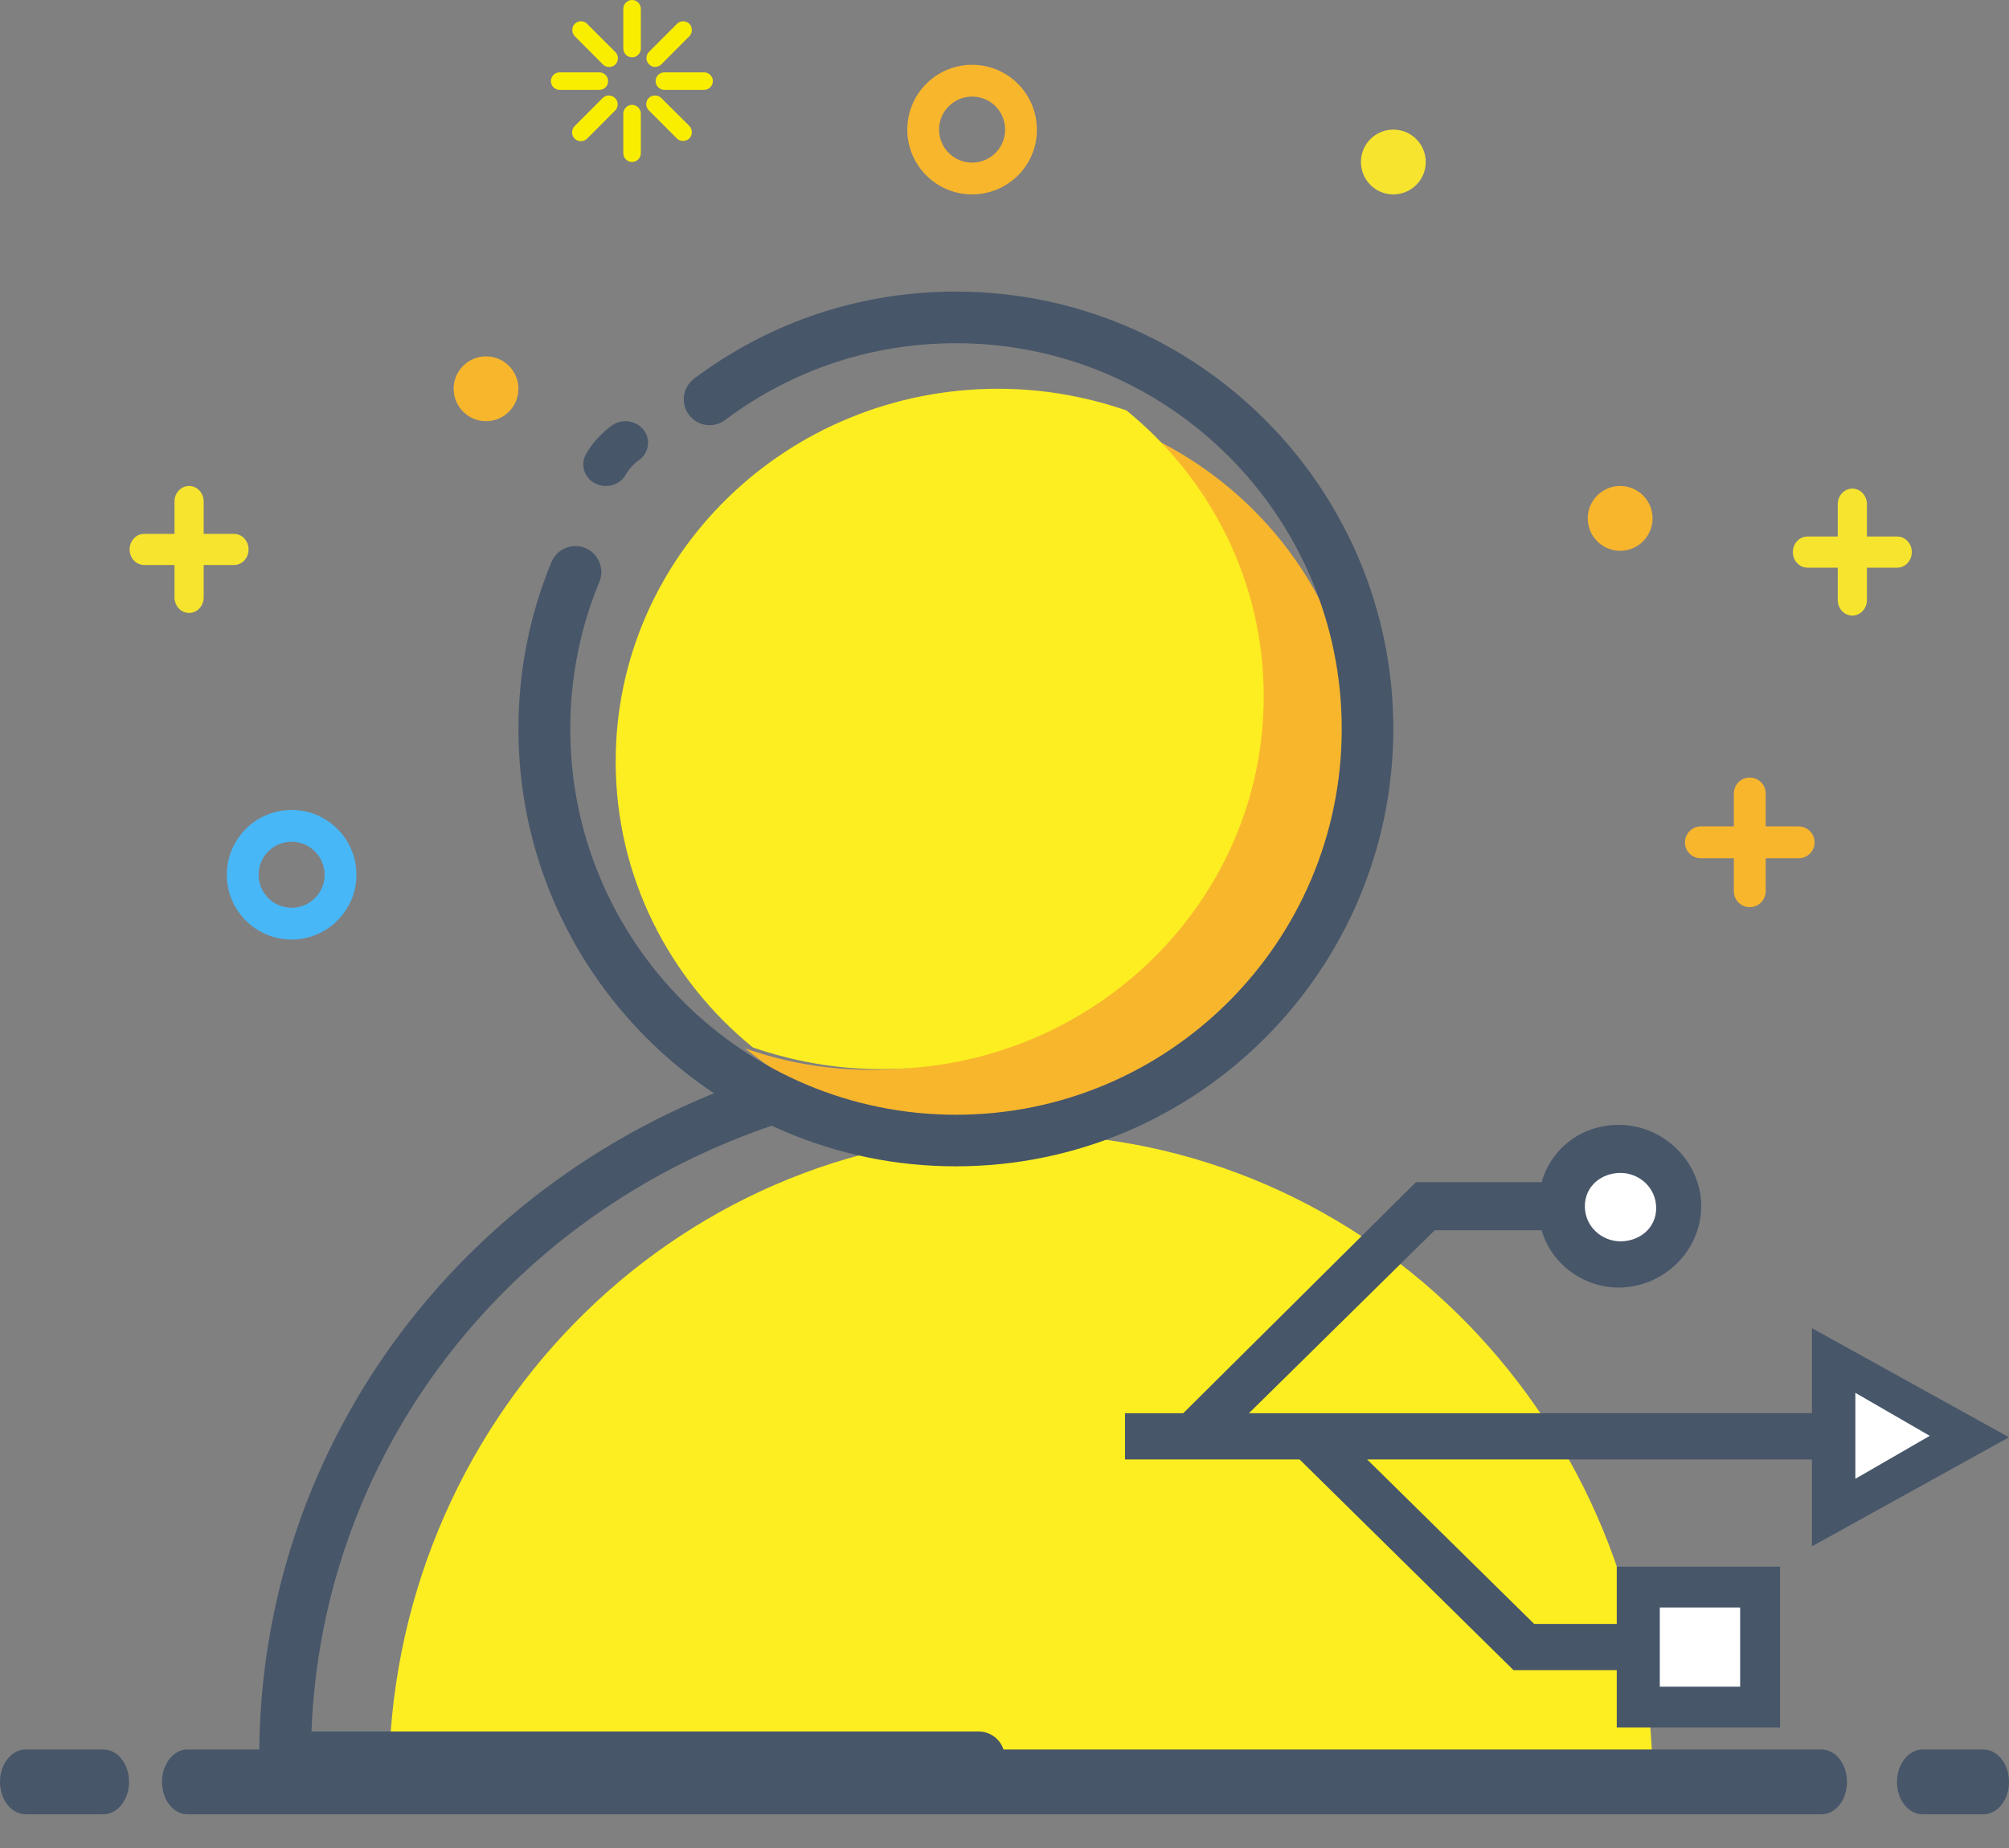 
<svg width="50px" height="46px" viewBox="0 0 50 46" version="1.1" xmlns="http://www.w3.org/2000/svg" xmlns:xlink="http://www.w3.org/1999/xlink">
    <rect x="0" y="0" width="50" height="46" fill="#808080" stroke="none"/>
    <!-- Generator: Sketch 48.1 (47250) - http://www.bohemiancoding.com/sketch -->
    <desc>Created with Sketch.</desc>
    <defs></defs>
    <g id="Page-2" stroke="none" stroke-width="1" fill="none" fill-rule="evenodd">
        <g id="登陆前" transform="translate(-366, -344)">
            <g id="Group-2" transform="translate(286, 218)">
                <g id="Group-4" transform="translate(0, 110)">
                    <g id="用户-copy-2" transform="translate(80, 16)">
                        <path d="M25.403,28.226 C16.717,28.226 9.677,35.448 9.677,44.355 L41.129,44.355 C41.129,35.448 34.09,28.226 25.403,28.226 Z" id="Shape" fill="#FCEE21" fill-rule="nonzero"></path>
                        <path d="M24.358,44.355 L7.099,44.355 C6.741,44.355 6.452,44.074 6.452,43.728 C6.452,35.865 11.648,28.998 19.389,26.642 C19.73,26.538 20.093,26.719 20.201,27.05 C20.309,27.38 20.116,27.732 19.781,27.836 C12.784,29.96 8.019,36.052 7.752,43.1 L24.353,43.1 C24.71,43.1 25,43.381 25,43.728 C25,44.074 24.71,44.355 24.358,44.355 Z" id="Shape" fill="#475669" fill-rule="nonzero"></path>
                        <path d="M27.67,10.484 C29.717,12.158 31.017,14.677 31.017,17.492 C31.017,22.54 26.84,26.629 21.682,26.629 C20.584,26.629 19.524,26.442 18.548,26.097 C20.169,27.425 22.254,28.226 24.536,28.226 C29.694,28.226 33.871,24.137 33.871,19.089 C33.865,15.121 31.281,11.746 27.67,10.484 Z" id="Shape" fill="#F8B62D" fill-rule="nonzero"></path>
                        <path d="M31.452,17.334 C31.452,14.476 30.125,11.918 28.038,10.218 C27.038,9.872 25.963,9.677 24.842,9.677 C19.582,9.677 15.323,13.829 15.323,18.956 C15.323,21.815 16.649,24.373 18.736,26.072 C19.736,26.418 20.811,26.613 21.932,26.613 C27.186,26.613 31.452,22.456 31.452,17.334 Z" id="Shape" fill="#FCEE21" fill-rule="nonzero"></path>
                        <path d="M23.787,29.032 C17.785,29.032 12.903,24.149 12.903,18.145 C12.903,16.708 13.18,15.31 13.724,13.992 C13.859,13.664 14.238,13.505 14.566,13.641 C14.895,13.777 15.053,14.156 14.917,14.484 C14.436,15.644 14.193,16.878 14.193,18.145 C14.193,23.442 18.498,27.748 23.793,27.748 C29.088,27.748 33.393,23.442 33.393,18.145 C33.393,12.849 29.088,8.543 23.793,8.543 C21.7,8.543 19.714,9.205 18.046,10.455 C17.763,10.67 17.355,10.608 17.146,10.325 C16.931,10.042 16.993,9.635 17.276,9.425 C19.171,8.005 21.423,7.258 23.793,7.258 C29.795,7.258 34.677,12.141 34.677,18.145 C34.672,24.149 29.79,29.032 23.787,29.032 Z" id="Shape" fill="#475669" fill-rule="nonzero"></path>
                        <path d="M15.08,12.097 C14.986,12.097 14.897,12.073 14.808,12.031 C14.536,11.888 14.437,11.562 14.585,11.302 C14.744,11.027 14.967,10.781 15.229,10.591 C15.477,10.412 15.833,10.464 16.016,10.7 C16.205,10.937 16.15,11.278 15.903,11.453 C15.764,11.552 15.65,11.68 15.571,11.822 C15.472,11.997 15.279,12.097 15.08,12.097 Z" id="Shape" fill="#475669" fill-rule="nonzero"></path>
                        <path d="M7.258,23.387 C6.368,23.387 5.645,22.664 5.645,21.774 C5.645,20.884 6.368,20.161 7.258,20.161 C8.148,20.161 8.871,20.884 8.871,21.774 C8.871,22.659 8.148,23.387 7.258,23.387 Z M7.258,20.952 C6.808,20.952 6.436,21.319 6.436,21.774 C6.436,22.225 6.802,22.596 7.258,22.596 C7.708,22.596 8.08,22.23 8.08,21.774 C8.075,21.319 7.708,20.952 7.258,20.952 Z" id="Shape" fill="#47B7F8" fill-rule="nonzero"></path>
                        <path d="M5.823,13.289 L5.069,13.289 L5.069,12.484 C5.069,12.27 4.907,12.097 4.706,12.097 C4.505,12.097 4.343,12.27 4.343,12.484 L4.343,13.289 L3.589,13.289 C3.388,13.289 3.226,13.462 3.226,13.677 C3.226,13.892 3.388,14.064 3.589,14.064 L4.343,14.064 L4.343,14.869 C4.343,15.084 4.505,15.257 4.706,15.257 C4.907,15.257 5.069,15.084 5.069,14.869 L5.069,14.064 L5.823,14.064 C6.024,14.064 6.186,13.892 6.186,13.677 C6.186,13.462 6.024,13.289 5.823,13.289 Z M47.218,13.355 L46.464,13.355 L46.464,12.55 C46.464,12.335 46.302,12.162 46.101,12.162 C45.9,12.162 45.738,12.335 45.738,12.55 L45.738,13.355 L44.984,13.355 C44.783,13.355 44.621,13.528 44.621,13.742 C44.621,13.957 44.783,14.13 44.984,14.13 L45.738,14.13 L45.738,14.935 C45.738,15.15 45.9,15.323 46.101,15.323 C46.302,15.323 46.464,15.15 46.464,14.935 L46.464,14.13 L47.218,14.13 C47.419,14.13 47.581,13.957 47.581,13.742 C47.581,13.528 47.419,13.355 47.218,13.355 Z" id="Shape" fill="#F7E42F" fill-rule="nonzero"></path>
                        <path d="M44.765,20.571 L43.945,20.571 L43.945,19.752 C43.945,19.532 43.768,19.355 43.548,19.355 C43.329,19.355 43.152,19.532 43.152,19.752 L43.152,20.571 L42.332,20.571 C42.113,20.571 41.935,20.749 41.935,20.968 C41.935,21.187 42.113,21.364 42.332,21.364 L43.152,21.364 L43.152,22.184 C43.152,22.403 43.329,22.581 43.548,22.581 C43.768,22.581 43.945,22.403 43.945,22.184 L43.945,21.364 L44.765,21.364 C44.984,21.364 45.161,21.187 45.161,20.968 C45.161,20.749 44.984,20.571 44.765,20.571 Z" id="Shape" fill="#F8B62D" fill-rule="nonzero"></path>
                        <path d="M11.29,9.677 C11.29,10.123 11.651,10.484 12.097,10.484 C12.542,10.484 12.903,10.123 12.903,9.677 C12.903,9.232 12.542,8.871 12.097,8.871 C11.651,8.871 11.29,9.232 11.29,9.677 Z" id="Shape" fill="#F8B62D" fill-rule="nonzero"></path>
                        <path d="M39.516,12.903 C39.516,13.191 39.67,13.458 39.919,13.602 C40.169,13.746 40.476,13.746 40.726,13.602 C40.975,13.458 41.129,13.191 41.129,12.903 C41.129,12.615 40.975,12.349 40.726,12.205 C40.476,12.061 40.169,12.061 39.919,12.205 C39.67,12.349 39.516,12.615 39.516,12.903 Z" id="Shape" fill="#F8B62D" fill-rule="nonzero"></path>
                        <path d="M33.871,4.032 C33.871,4.478 34.232,4.839 34.677,4.839 C35.123,4.839 35.484,4.478 35.484,4.032 C35.484,3.587 35.123,3.226 34.677,3.226 C34.232,3.226 33.871,3.587 33.871,4.032 Z" id="Shape" fill="#F7E42F" fill-rule="nonzero"></path>
                        <path d="M24.194,4.839 C23.303,4.839 22.581,4.116 22.581,3.226 C22.581,2.336 23.303,1.613 24.194,1.613 C25.084,1.613 25.806,2.336 25.806,3.226 C25.812,4.116 25.084,4.839 24.194,4.839 Z M24.194,2.404 C23.743,2.404 23.371,2.77 23.371,3.226 C23.371,3.676 23.738,4.048 24.194,4.048 C24.649,4.048 25.016,3.681 25.016,3.226 C25.016,2.77 24.649,2.404 24.194,2.404 Z" id="Shape" fill="#F8B62D" fill-rule="nonzero"></path>
                        <path d="M14.611,0.592 C14.529,0.509 14.389,0.509 14.306,0.592 C14.264,0.633 14.244,0.69 14.244,0.747 C14.244,0.804 14.264,0.861 14.306,0.903 L15.005,1.604 C15.047,1.645 15.099,1.666 15.161,1.666 C15.218,1.666 15.275,1.645 15.316,1.604 C15.399,1.521 15.399,1.38 15.316,1.297 L14.611,0.592 Z M16.457,2.439 C16.415,2.398 16.363,2.377 16.301,2.377 C16.244,2.377 16.187,2.398 16.146,2.439 C16.063,2.522 16.063,2.662 16.146,2.745 L16.845,3.446 C16.887,3.487 16.939,3.508 17.001,3.508 C17.058,3.508 17.115,3.487 17.156,3.446 C17.198,3.404 17.218,3.352 17.218,3.29 C17.218,3.233 17.198,3.176 17.156,3.134 L16.457,2.439 Z M16.301,1.666 C16.358,1.666 16.415,1.645 16.457,1.604 L17.156,0.903 C17.198,0.861 17.218,0.81 17.218,0.747 C17.218,0.69 17.198,0.633 17.156,0.592 C17.073,0.509 16.933,0.509 16.85,0.592 L16.151,1.292 C16.068,1.375 16.068,1.515 16.151,1.598 C16.187,1.64 16.244,1.666 16.301,1.666 Z M15,2.439 L14.301,3.14 C14.259,3.181 14.238,3.238 14.238,3.295 C14.238,3.352 14.259,3.41 14.301,3.451 C14.342,3.493 14.394,3.513 14.456,3.513 C14.513,3.513 14.57,3.493 14.611,3.451 L15.311,2.75 C15.394,2.667 15.394,2.527 15.311,2.444 C15.228,2.356 15.083,2.356 15,2.439 Z M15.135,2.019 C15.135,1.899 15.036,1.801 14.917,1.801 L13.927,1.801 C13.808,1.801 13.71,1.899 13.71,2.019 C13.71,2.138 13.808,2.237 13.927,2.237 L14.917,2.237 C15.042,2.237 15.135,2.138 15.135,2.019 Z M17.524,1.801 L16.534,1.801 C16.415,1.801 16.317,1.899 16.317,2.019 C16.317,2.138 16.415,2.237 16.534,2.237 L17.524,2.237 C17.643,2.237 17.742,2.138 17.742,2.019 C17.742,1.899 17.643,1.801 17.524,1.801 Z M15.731,7.37475335e-16 C15.612,7.37475335e-16 15.513,0.099 15.513,0.218 L15.513,1.209 C15.513,1.329 15.612,1.427 15.731,1.427 C15.85,1.427 15.949,1.329 15.949,1.209 L15.949,0.218 C15.949,0.099 15.85,0 15.731,0 Z M15.731,2.61 C15.612,2.61 15.513,2.709 15.513,2.828 L15.513,3.814 C15.513,3.934 15.612,4.032 15.731,4.032 C15.85,4.032 15.949,3.934 15.949,3.814 L15.949,2.828 C15.949,2.709 15.85,2.61 15.731,2.61 Z" id="Shape" fill="#FAEE00" fill-rule="nonzero"></path>
                        <path d="M49.363,45.161 L47.849,45.161 C47.497,45.161 47.212,44.801 47.212,44.355 C47.212,43.909 47.503,43.548 47.849,43.548 L49.363,43.548 C49.715,43.548 50,43.909 50,44.355 C50,44.801 49.715,45.161 49.363,45.161 Z M2.57,45.161 L0.637,45.161 C0.285,45.161 0,44.801 0,44.355 C0,43.909 0.285,43.548 0.637,43.548 L2.575,43.548 C2.927,43.548 3.212,43.909 3.212,44.355 C3.212,44.801 2.922,45.161 2.57,45.161 Z" id="Shape" fill="#475669" fill-rule="nonzero"></path>
                        <path d="M45.334,45.161 L4.666,45.161 C4.316,45.161 4.032,44.801 4.032,44.355 C4.032,43.909 4.316,43.548 4.666,43.548 L45.334,43.548 C45.684,43.548 45.968,43.909 45.968,44.355 C45.968,44.801 45.684,45.161 45.334,45.161 Z" id="Shape" fill="#475669" fill-rule="nonzero"></path>
                        <rect id="Rectangle-9" fill="#FFFFFF" x="41" y="40" width="3" height="2"></rect>
                        <rect id="Rectangle-9" fill="#FFFFFF" x="39" y="29" width="3" height="2"></rect>
                        <polygon id="Rectangle-9" fill="#FFFFFF" points="46 34.5 47 35 48.5 35.75 46 37"></polygon>
                        <g id="API接口" transform="translate(28, 28)" fill="#475669" fill-rule="nonzero">
                            <path d="M17.049,7.178 L3.083,7.178 L7.707,2.623 L10.369,2.623 C10.603,3.451 11.397,4.049 12.285,4.049 C13.406,4.049 14.34,3.129 14.34,2.025 C14.34,0.92 13.406,0 12.285,0 C11.35,0 10.603,0.598 10.369,1.426 L7.24,1.426 L1.448,7.178 L0,7.178 L0,8.328 L4.344,8.328 L9.669,13.574 L12.238,13.574 L12.238,15 L16.301,15 L16.301,10.997 L12.238,10.997 L12.238,12.423 L10.183,12.423 L6.025,8.328 L17.096,8.328 L17.096,10.491 L22,7.776 L17.096,5.061 L17.096,7.178 L17.049,7.178 Z M12.331,1.196 C12.798,1.196 13.219,1.564 13.219,2.071 C13.219,2.577 12.798,2.899 12.331,2.899 C11.864,2.899 11.444,2.531 11.444,2.025 C11.444,1.518 11.864,1.196 12.331,1.196 Z M13.309,12.014 L15.309,12.014 L15.309,13.984 L13.309,13.984 L13.309,12.014 Z M18.176,6.67 L20.028,7.74 L18.176,8.81 L18.176,6.67 Z" id="Shape"></path>
                        </g>
                    </g>
                </g>
            </g>
        </g>
    </g>
</svg>